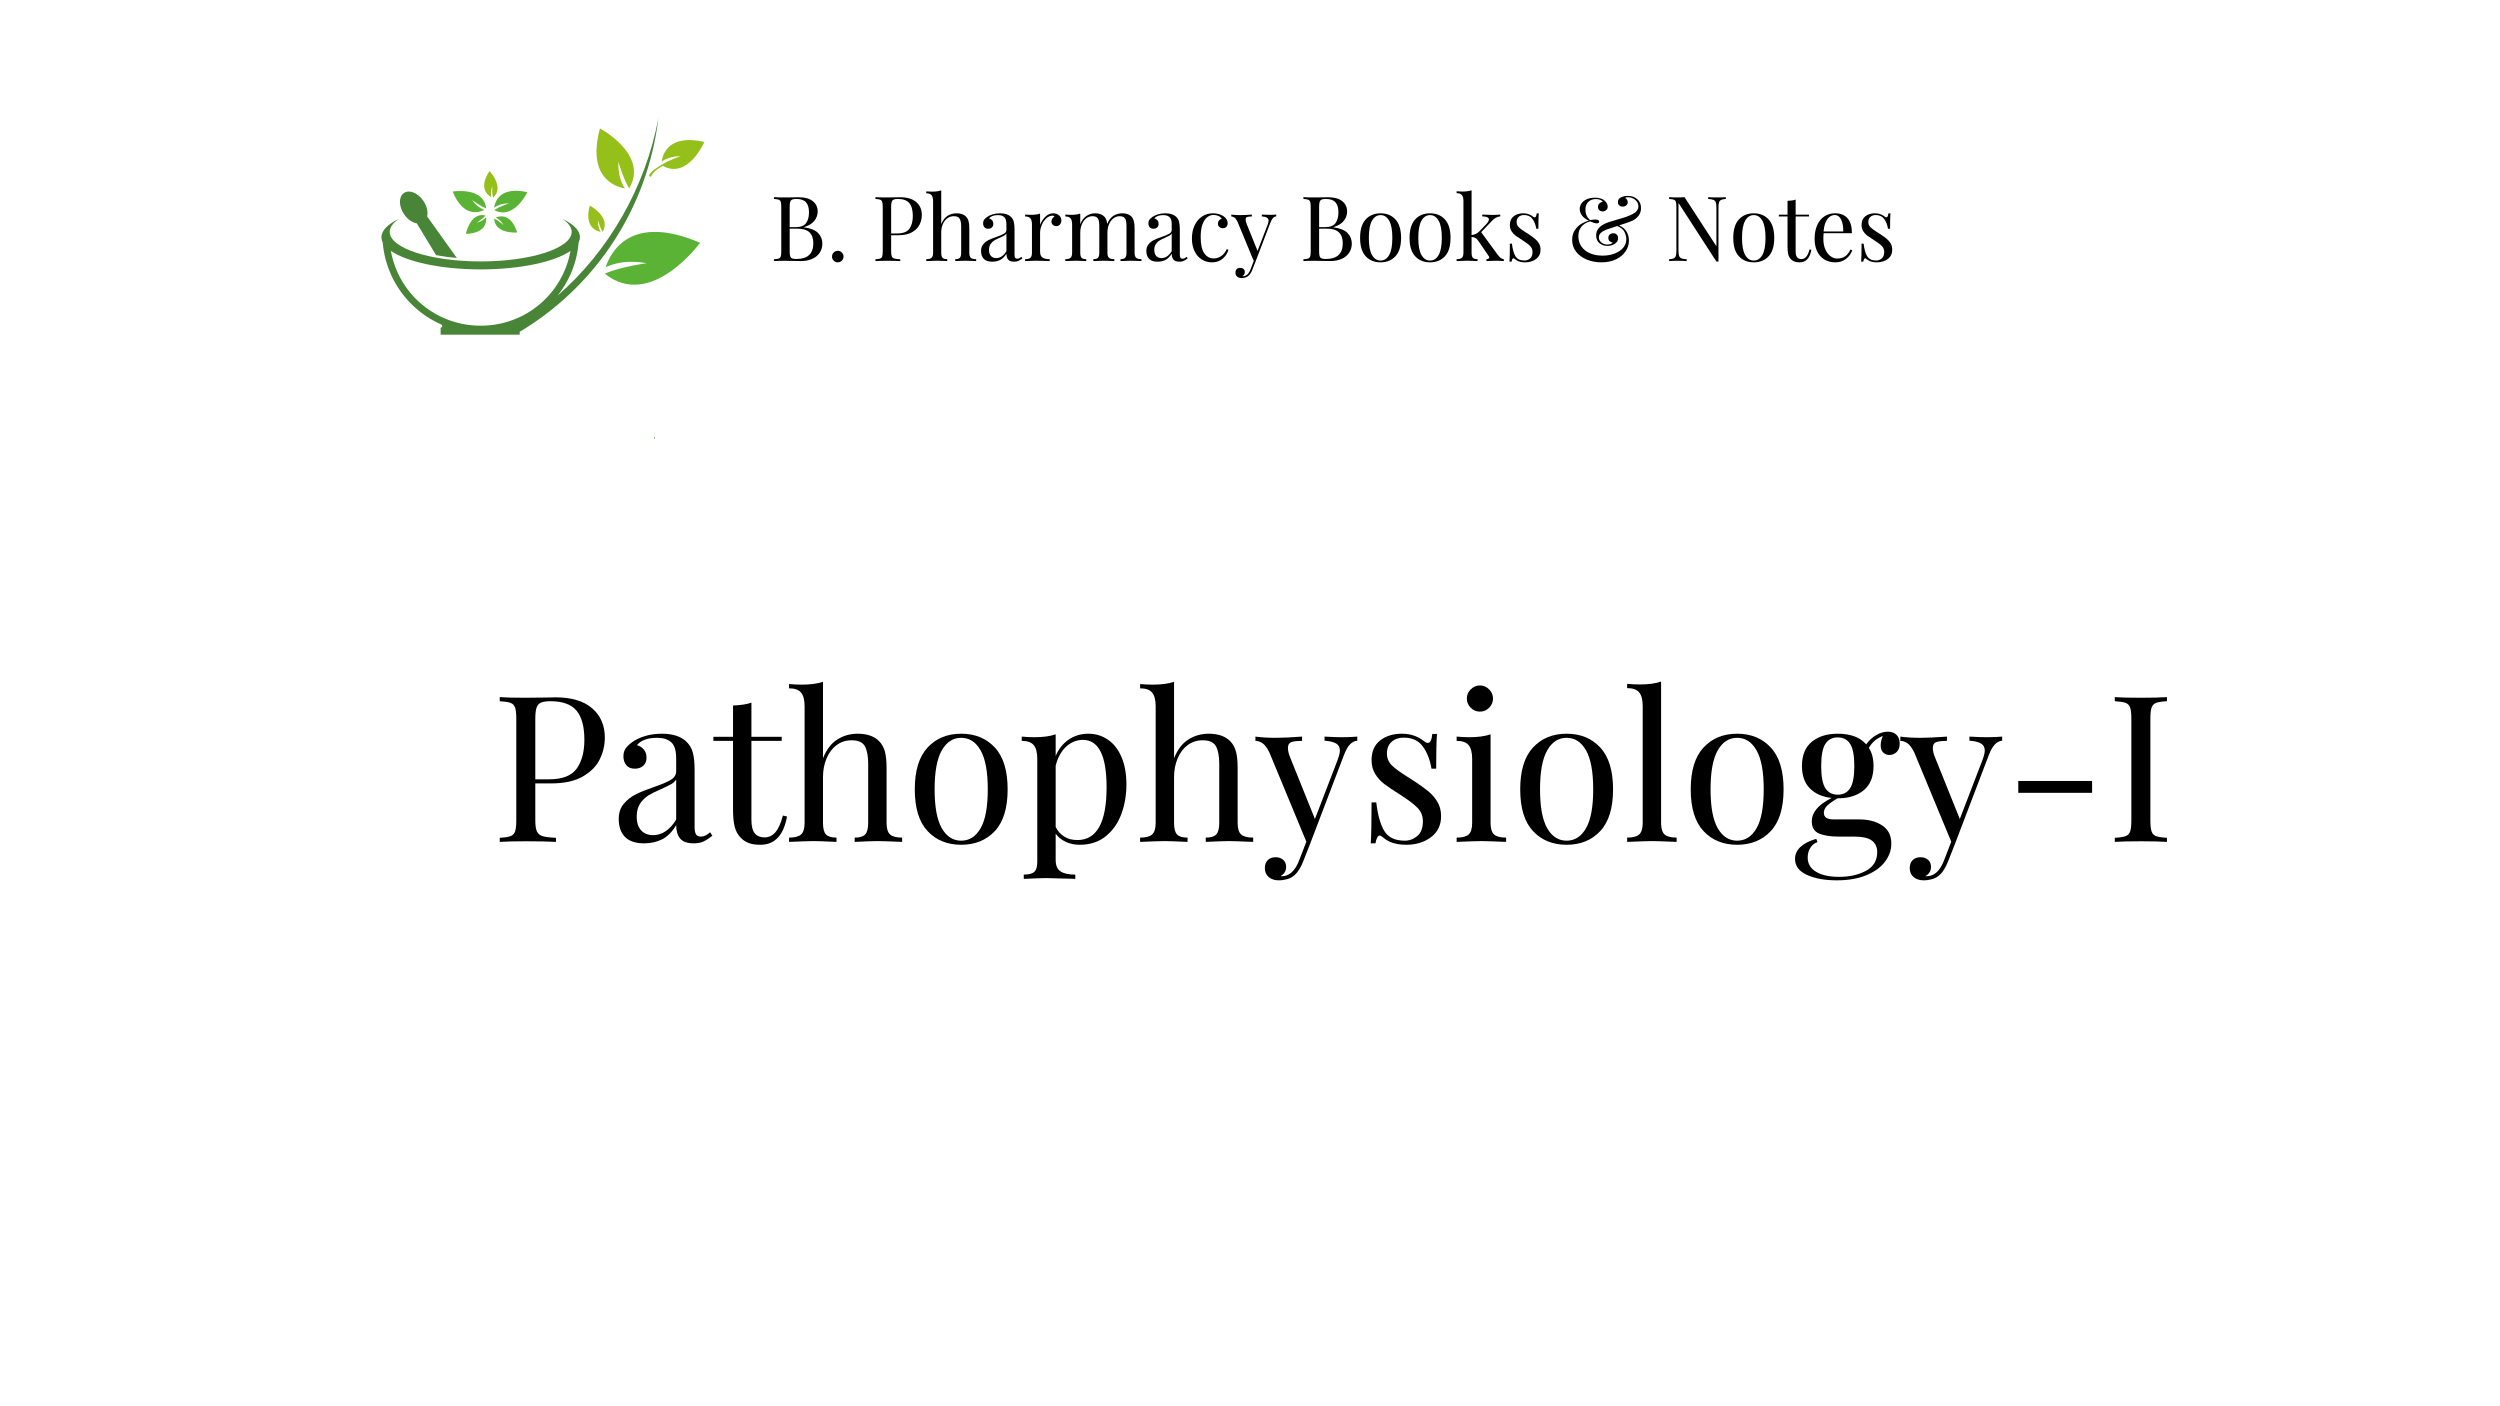 <svg xmlns="http://www.w3.org/2000/svg" xmlns:xlink="http://www.w3.org/1999/xlink" width="1920" zoomAndPan="magnify" viewBox="0 0 1440 810" height="1080" preserveAspectRatio="xMidYMid meet" version="1.0"><defs><g/><clipPath id="f0f0115c5f"><path d="M 376 251 L 378 251 L 378 252.57 L 376 252.57 Z M 376 251 " clip-rule="nonzero"/></clipPath><clipPath id="66fca8cc4f"><path d="M 373 80 L 405.703 80 L 405.703 102 L 373 102 Z M 373 80 " clip-rule="nonzero"/></clipPath><clipPath id="e82512e8cc"><path d="M 219.703 68.07 L 380 68.07 L 380 193 L 219.703 193 Z M 219.703 68.07 " clip-rule="nonzero"/></clipPath></defs><rect x="-144" width="1728" fill="#ffffff" y="-81" height="972" fill-opacity="1"/><rect x="-144" width="1728" fill="#ffffff" y="-81" height="972" fill-opacity="1"/><rect x="-144" width="1728" fill="#ffffff" y="-81" height="972" fill-opacity="1"/><g fill="#000000" fill-opacity="1"><g transform="translate(282.898, 484.933)"><g><path d="M 25.438 -33.688 L 25.438 -12.484 C 25.438 -9.504 25.75 -7.344 26.375 -6 C 27.008 -4.664 28.109 -3.766 29.672 -3.297 C 31.242 -2.828 33.801 -2.516 37.344 -2.359 L 37.344 0 C 33.258 -0.238 27.484 -0.359 20.016 -0.359 C 13.266 -0.359 8.242 -0.238 4.953 0 L 4.953 -2.359 C 7.773 -2.516 9.832 -2.828 11.125 -3.297 C 12.426 -3.766 13.312 -4.664 13.781 -6 C 14.25 -7.344 14.484 -9.504 14.484 -12.484 L 14.484 -70.906 C 14.484 -73.883 14.25 -76.039 13.781 -77.375 C 13.312 -78.719 12.426 -79.625 11.125 -80.094 C 9.832 -80.562 7.773 -80.875 4.953 -81.031 L 4.953 -83.391 C 8.242 -83.148 13.031 -83.031 19.312 -83.031 L 32.031 -83.156 C 33.531 -83.227 35.219 -83.266 37.094 -83.266 C 46.281 -83.266 53.305 -81.164 58.172 -76.969 C 63.047 -72.77 65.484 -67.133 65.484 -60.062 C 65.484 -55.75 64.52 -51.609 62.594 -47.641 C 60.676 -43.672 57.422 -40.352 52.828 -37.688 C 48.234 -35.02 42.129 -33.688 34.516 -33.688 Z M 34.156 -81.031 C 31.719 -81.031 29.891 -80.754 28.672 -80.203 C 27.461 -79.66 26.617 -78.68 26.141 -77.266 C 25.672 -75.848 25.438 -73.727 25.438 -70.906 L 25.438 -36.047 L 33.328 -36.047 C 41.023 -36.047 46.344 -38.102 49.281 -42.219 C 52.227 -46.344 53.703 -51.859 53.703 -58.766 C 53.703 -66.391 52.191 -72.004 49.172 -75.609 C 46.148 -79.223 41.145 -81.031 34.156 -81.031 Z M 34.156 -81.031 "/></g></g></g><g fill="#000000" fill-opacity="1"><g transform="translate(351.794, 484.933)"><g><path d="M 19.203 0.828 C 14.254 0.828 10.582 -0.406 8.188 -2.875 C 5.789 -5.352 4.594 -8.789 4.594 -13.188 C 4.594 -16.719 5.551 -19.625 7.469 -21.906 C 9.395 -24.188 11.672 -25.992 14.297 -27.328 C 16.93 -28.66 20.41 -30.07 24.734 -31.562 C 29.129 -33.051 32.383 -34.426 34.5 -35.688 C 36.625 -36.945 37.688 -38.633 37.688 -40.75 L 37.688 -48.062 C 37.688 -52.613 36.723 -55.734 34.797 -57.422 C 32.879 -59.109 30.191 -59.953 26.734 -59.953 C 21.234 -59.953 17.348 -58.535 15.078 -55.703 C 16.648 -55.316 17.961 -54.492 19.016 -53.234 C 20.078 -51.984 20.609 -50.414 20.609 -48.531 C 20.609 -46.562 19.977 -45.008 18.719 -43.875 C 17.469 -42.738 15.859 -42.172 13.891 -42.172 C 11.691 -42.172 10.039 -42.852 8.938 -44.219 C 7.844 -45.594 7.297 -47.266 7.297 -49.234 C 7.297 -51.117 7.75 -52.688 8.656 -53.938 C 9.562 -55.195 10.914 -56.457 12.719 -57.719 C 14.602 -59.051 17 -60.148 19.906 -61.016 C 22.812 -61.879 25.988 -62.312 29.438 -62.312 C 35.562 -62.312 40.195 -60.859 43.344 -57.953 C 45.301 -56.141 46.613 -53.957 47.281 -51.406 C 47.957 -48.852 48.297 -45.5 48.297 -41.344 L 48.297 -8.594 C 48.297 -6.633 48.566 -5.223 49.109 -4.359 C 49.66 -3.492 50.602 -3.062 51.938 -3.062 C 52.883 -3.062 53.77 -3.273 54.594 -3.703 C 55.414 -4.141 56.297 -4.75 57.234 -5.531 L 58.531 -3.531 C 56.488 -1.957 54.738 -0.836 53.281 -0.172 C 51.832 0.492 50.008 0.828 47.812 0.828 C 44.051 0.828 41.422 -0.113 39.922 -2 C 38.43 -3.883 37.688 -6.438 37.688 -9.656 C 35.332 -5.727 32.625 -3 29.562 -1.469 C 26.5 0.062 23.047 0.828 19.203 0.828 Z M 24.375 -3.891 C 29.562 -3.891 34 -6.875 37.688 -12.844 L 37.688 -35.922 C 36.977 -34.828 35.992 -33.926 34.734 -33.219 C 33.484 -32.508 31.562 -31.566 28.969 -30.391 C 25.988 -29.129 23.578 -27.93 21.734 -26.797 C 19.891 -25.66 18.297 -24.109 16.953 -22.141 C 15.617 -20.18 14.953 -17.672 14.953 -14.609 C 14.953 -11.078 15.816 -8.406 17.547 -6.594 C 19.273 -4.789 21.551 -3.891 24.375 -3.891 Z M 24.375 -3.891 "/></g></g></g><g fill="#000000" fill-opacity="1"><g transform="translate(410.445, 484.933)"><g><path d="M 22.375 -60.547 L 39.812 -60.547 L 39.812 -58.188 L 22.375 -58.188 L 22.375 -12.609 C 22.375 -9.066 23.02 -6.508 24.312 -4.938 C 25.613 -3.375 27.484 -2.594 29.922 -2.594 C 32.348 -2.594 34.426 -3.57 36.156 -5.531 C 37.883 -7.5 39.336 -10.719 40.516 -15.188 L 42.875 -14.609 C 40.906 -3.766 35.801 1.656 27.562 1.656 C 24.895 1.656 22.695 1.336 20.969 0.703 C 19.238 0.078 17.707 -0.898 16.375 -2.234 C 14.645 -3.961 13.445 -6.082 12.781 -8.594 C 12.113 -11.102 11.781 -14.484 11.781 -18.734 L 11.781 -58.188 L 0.469 -58.188 L 0.469 -60.547 L 11.781 -60.547 L 11.781 -78.562 C 16.176 -78.719 19.707 -79.266 22.375 -80.203 Z M 22.375 -60.547 "/></g></g></g><g fill="#000000" fill-opacity="1"><g transform="translate(452.136, 484.933)"><g><path d="M 21.906 -48.172 C 23.875 -53.117 26.602 -56.711 30.094 -58.953 C 33.582 -61.191 37.531 -62.312 41.938 -62.312 C 47.426 -62.312 51.586 -60.816 54.422 -57.828 C 55.91 -56.254 56.969 -54.289 57.594 -51.938 C 58.219 -49.582 58.531 -46.406 58.531 -42.406 L 58.531 -10.953 C 58.531 -7.734 59.195 -5.516 60.531 -4.297 C 61.875 -3.078 64.191 -2.469 67.484 -2.469 L 67.484 0 C 60.266 -0.312 55.555 -0.469 53.359 -0.469 C 51.16 -0.469 46.758 -0.312 40.156 0 L 40.156 -2.469 C 43.062 -2.469 45.082 -3.078 46.219 -4.297 C 47.363 -5.516 47.938 -7.734 47.938 -10.953 L 47.938 -45 C 47.938 -49.395 47.305 -52.75 46.047 -55.062 C 44.797 -57.375 42.242 -58.531 38.391 -58.531 C 35.172 -58.531 32.32 -57.629 29.844 -55.828 C 27.375 -54.023 25.43 -51.492 24.016 -48.234 C 22.609 -44.973 21.906 -41.301 21.906 -37.219 L 21.906 -10.953 C 21.906 -7.734 22.473 -5.516 23.609 -4.297 C 24.754 -3.078 26.781 -2.469 29.688 -2.469 L 29.688 0 C 23.082 -0.312 18.68 -0.469 16.484 -0.469 C 14.285 -0.469 9.578 -0.312 2.359 0 L 2.359 -2.469 C 5.648 -2.469 7.961 -3.078 9.297 -4.297 C 10.641 -5.516 11.312 -7.734 11.312 -10.953 L 11.312 -78.094 C 11.312 -81.695 10.641 -84.32 9.297 -85.969 C 7.961 -87.625 5.648 -88.453 2.359 -88.453 L 2.359 -90.922 C 4.867 -90.691 7.301 -90.578 9.656 -90.578 C 14.602 -90.578 18.688 -91.125 21.906 -92.219 Z M 21.906 -48.172 "/></g></g></g><g fill="#000000" fill-opacity="1"><g transform="translate(521.386, 484.933)"><g><path d="M 32.266 -62.312 C 40.273 -62.312 46.734 -59.66 51.641 -54.359 C 56.555 -49.055 59.016 -41.023 59.016 -30.266 C 59.016 -19.516 56.555 -11.504 51.641 -6.234 C 46.734 -0.973 40.273 1.656 32.266 1.656 C 24.266 1.656 17.805 -0.973 12.891 -6.234 C 7.984 -11.504 5.531 -19.516 5.531 -30.266 C 5.531 -41.023 7.984 -49.055 12.891 -54.359 C 17.805 -59.66 24.266 -62.312 32.266 -62.312 Z M 32.266 -59.953 C 27.555 -59.953 23.828 -57.535 21.078 -52.703 C 18.328 -47.879 16.953 -40.398 16.953 -30.266 C 16.953 -20.141 18.328 -12.68 21.078 -7.891 C 23.828 -3.098 27.555 -0.703 32.266 -0.703 C 36.984 -0.703 40.711 -3.098 43.453 -7.891 C 46.203 -12.68 47.578 -20.141 47.578 -30.266 C 47.578 -40.398 46.203 -47.879 43.453 -52.703 C 40.711 -57.535 36.984 -59.953 32.266 -59.953 Z M 32.266 -59.953 "/></g></g></g><g fill="#000000" fill-opacity="1"><g transform="translate(585.925, 484.933)"><g><path d="M 40.984 -62.312 C 45.148 -62.312 48.898 -61.172 52.234 -58.891 C 55.566 -56.609 58.176 -53.27 60.062 -48.875 C 61.945 -44.477 62.891 -39.219 62.891 -33.094 C 62.891 -27.051 61.926 -21.398 60 -16.141 C 58.082 -10.879 55.102 -6.598 51.062 -3.297 C 47.02 0.004 41.973 1.656 35.922 1.656 C 32.941 1.656 30.234 1.066 27.797 -0.109 C 25.359 -1.297 23.473 -2.832 22.141 -4.719 L 22.141 10.359 C 22.141 13.578 23.082 15.797 24.969 17.016 C 26.852 18.234 29.68 18.844 33.453 18.844 L 33.453 21.312 L 30.734 21.203 C 23.43 20.961 18.68 20.844 16.484 20.844 C 14.598 20.844 10.359 21 3.766 21.312 L 3.766 18.844 C 6.672 18.844 8.691 18.312 9.828 17.25 C 10.973 16.195 11.547 14.297 11.547 11.547 L 11.547 -47.812 C 11.547 -51.426 10.875 -54.055 9.531 -55.703 C 8.195 -57.359 5.883 -58.188 2.594 -58.188 L 2.594 -60.656 C 5.031 -60.414 7.461 -60.297 9.891 -60.297 C 14.836 -60.297 18.922 -60.848 22.141 -61.953 L 22.141 -49.469 C 23.867 -53.551 26.379 -56.711 29.672 -58.953 C 32.973 -61.191 36.742 -62.312 40.984 -62.312 Z M 34.625 -1.062 C 45.852 -1.062 51.469 -11.191 51.469 -31.453 C 51.469 -49.66 46.914 -58.766 37.812 -58.766 C 34.27 -58.766 31.086 -57.488 28.266 -54.938 C 25.441 -52.383 23.398 -48.719 22.141 -43.938 L 22.141 -8.594 C 23.242 -6.32 24.852 -4.5 26.969 -3.125 C 29.094 -1.75 31.645 -1.062 34.625 -1.062 Z M 34.625 -1.062 "/></g></g></g><g fill="#000000" fill-opacity="1"><g transform="translate(654.35, 484.933)"><g><path d="M 21.906 -48.172 C 23.875 -53.117 26.602 -56.711 30.094 -58.953 C 33.582 -61.191 37.531 -62.312 41.938 -62.312 C 47.426 -62.312 51.586 -60.816 54.422 -57.828 C 55.91 -56.254 56.969 -54.289 57.594 -51.938 C 58.219 -49.582 58.531 -46.406 58.531 -42.406 L 58.531 -10.953 C 58.531 -7.734 59.195 -5.516 60.531 -4.297 C 61.875 -3.078 64.191 -2.469 67.484 -2.469 L 67.484 0 C 60.266 -0.312 55.555 -0.469 53.359 -0.469 C 51.16 -0.469 46.758 -0.312 40.156 0 L 40.156 -2.469 C 43.062 -2.469 45.082 -3.078 46.219 -4.297 C 47.363 -5.516 47.938 -7.734 47.938 -10.953 L 47.938 -45 C 47.938 -49.395 47.305 -52.75 46.047 -55.062 C 44.797 -57.375 42.242 -58.531 38.391 -58.531 C 35.172 -58.531 32.32 -57.629 29.844 -55.828 C 27.375 -54.023 25.43 -51.492 24.016 -48.234 C 22.609 -44.973 21.906 -41.301 21.906 -37.219 L 21.906 -10.953 C 21.906 -7.734 22.473 -5.516 23.609 -4.297 C 24.754 -3.078 26.781 -2.469 29.688 -2.469 L 29.688 0 C 23.082 -0.312 18.68 -0.469 16.484 -0.469 C 14.285 -0.469 9.578 -0.312 2.359 0 L 2.359 -2.469 C 5.648 -2.469 7.961 -3.078 9.297 -4.297 C 10.641 -5.516 11.312 -7.734 11.312 -10.953 L 11.312 -78.094 C 11.312 -81.695 10.641 -84.32 9.297 -85.969 C 7.961 -87.625 5.648 -88.453 2.359 -88.453 L 2.359 -90.922 C 4.867 -90.691 7.301 -90.578 9.656 -90.578 C 14.602 -90.578 18.688 -91.125 21.906 -92.219 Z M 21.906 -48.172 "/></g></g></g><g fill="#000000" fill-opacity="1"><g transform="translate(723.6, 484.933)"><g><path d="M 49.234 -60.297 C 52.691 -60.297 55.676 -60.414 58.188 -60.656 L 58.188 -58.297 C 56.613 -58.141 55.219 -57.43 54 -56.172 C 52.781 -54.922 51.625 -52.883 50.531 -50.062 L 31.219 0.594 L 27.203 10.828 C 25.711 14.68 24.023 17.43 22.141 19.078 C 20.961 20.18 19.547 20.969 17.891 21.438 C 16.242 21.906 14.598 22.141 12.953 22.141 C 10.598 22.141 8.676 21.508 7.188 20.25 C 5.695 19 4.953 17.273 4.953 15.078 C 4.953 13.191 5.5 11.676 6.594 10.531 C 7.695 9.395 9.227 8.828 11.188 8.828 C 12.914 8.828 14.348 9.316 15.484 10.297 C 16.629 11.285 17.203 12.645 17.203 14.375 C 17.203 16.727 16.141 18.492 14.016 19.672 C 14.172 19.742 14.406 19.781 14.719 19.781 C 19.039 19.781 22.379 16.719 24.734 10.594 L 28.859 -0.125 L 7.531 -51.594 C 6.195 -54.258 4.863 -56.023 3.531 -56.891 C 2.195 -57.754 0.863 -58.188 -0.469 -58.188 L -0.469 -60.656 C 2.906 -60.188 6.754 -59.953 11.078 -59.953 C 14.992 -59.953 20.098 -60.188 26.391 -60.656 L 26.391 -58.188 C 23.555 -58.188 21.488 -57.945 20.188 -57.469 C 18.895 -57 18.25 -55.863 18.25 -54.062 C 18.25 -52.414 18.723 -50.492 19.672 -48.297 L 33.797 -13.188 L 46.875 -47.234 C 47.738 -49.586 48.172 -51.391 48.172 -52.641 C 48.172 -54.453 47.461 -55.789 46.047 -56.656 C 44.641 -57.52 42.406 -58.066 39.344 -58.297 L 39.344 -60.656 C 43.5 -60.414 46.797 -60.297 49.234 -60.297 Z M 49.234 -60.297 "/></g></g></g><g fill="#000000" fill-opacity="1"><g transform="translate(782.957, 484.933)"><g><path d="M 24.5 -62.312 C 27.32 -62.312 29.832 -61.879 32.031 -61.016 C 34.227 -60.148 36 -59.129 37.344 -57.953 C 38.195 -57.316 38.898 -57 39.453 -57 C 40.867 -57 41.734 -58.727 42.047 -62.188 L 44.75 -62.188 C 44.438 -58.344 44.281 -51.672 44.281 -42.172 L 41.578 -42.172 C 40.711 -47.348 39.039 -51.625 36.562 -55 C 34.094 -58.375 30.426 -60.062 25.562 -60.062 C 22.727 -60.062 20.41 -59.254 18.609 -57.641 C 16.805 -56.035 15.906 -53.82 15.906 -51 C 15.906 -48.25 16.844 -45.953 18.719 -44.109 C 20.602 -42.266 23.629 -40.047 27.797 -37.453 C 28.504 -37.055 29.562 -36.391 30.969 -35.453 C 34.582 -33.098 37.488 -31.016 39.688 -29.203 C 41.883 -27.398 43.672 -25.32 45.047 -22.969 C 46.422 -20.613 47.109 -17.906 47.109 -14.844 C 47.109 -9.656 45.164 -5.609 41.281 -2.703 C 37.395 0.203 32.625 1.656 26.969 1.656 C 23.438 1.656 20.336 1.102 17.672 0 C 15.941 -0.863 14.332 -1.926 12.844 -3.188 C 12.52 -3.5 12.164 -3.656 11.781 -3.656 C 11.227 -3.656 10.734 -3.258 10.297 -2.469 C 9.867 -1.688 9.539 -0.586 9.312 0.828 L 6.594 0.828 C 6.906 -3.648 7.062 -11.504 7.062 -22.734 L 9.781 -22.734 C 10.645 -15.348 12.211 -9.828 14.484 -6.172 C 16.766 -2.523 20.648 -0.703 26.141 -0.703 C 28.891 -0.703 31.32 -1.602 33.438 -3.406 C 35.562 -5.219 36.625 -8.047 36.625 -11.891 C 36.625 -14.953 35.582 -17.539 33.5 -19.656 C 31.426 -21.781 28.035 -24.336 23.328 -27.328 C 19.473 -29.754 16.504 -31.754 14.422 -33.328 C 12.348 -34.898 10.602 -36.82 9.188 -39.094 C 7.77 -41.375 7.062 -44.047 7.062 -47.109 C 7.062 -52.055 8.707 -55.828 12 -58.422 C 15.301 -61.016 19.469 -62.312 24.5 -62.312 Z M 24.5 -62.312 "/></g></g></g><g fill="#000000" fill-opacity="1"><g transform="translate(835.601, 484.933)"><g><path d="M 16.844 -90.109 C 18.883 -90.109 20.648 -89.359 22.141 -87.859 C 23.629 -86.367 24.375 -84.602 24.375 -82.562 C 24.375 -80.52 23.629 -78.754 22.141 -77.266 C 20.648 -75.773 18.883 -75.031 16.844 -75.031 C 14.801 -75.031 13.031 -75.773 11.531 -77.266 C 10.039 -78.754 9.297 -80.52 9.297 -82.562 C 9.297 -84.602 10.039 -86.367 11.531 -87.859 C 13.031 -89.359 14.801 -90.109 16.844 -90.109 Z M 22.969 -10.953 C 22.969 -7.734 23.633 -5.516 24.969 -4.297 C 26.301 -3.078 28.617 -2.469 31.922 -2.469 L 31.922 0 C 24.691 -0.312 19.941 -0.469 17.672 -0.469 C 15.391 -0.469 10.641 -0.312 3.422 0 L 3.422 -2.469 C 6.711 -2.469 9.023 -3.078 10.359 -4.297 C 11.691 -5.516 12.359 -7.734 12.359 -10.953 L 12.359 -47.812 C 12.359 -51.426 11.691 -54.055 10.359 -55.703 C 9.023 -57.359 6.711 -58.188 3.422 -58.188 L 3.422 -60.656 C 5.93 -60.414 8.363 -60.297 10.719 -60.297 C 15.664 -60.297 19.75 -60.848 22.969 -61.953 Z M 22.969 -10.953 "/></g></g></g><g fill="#000000" fill-opacity="1"><g transform="translate(870.108, 484.933)"><g><path d="M 32.266 -62.312 C 40.273 -62.312 46.734 -59.66 51.641 -54.359 C 56.555 -49.055 59.016 -41.023 59.016 -30.266 C 59.016 -19.516 56.555 -11.504 51.641 -6.234 C 46.734 -0.973 40.273 1.656 32.266 1.656 C 24.266 1.656 17.805 -0.973 12.891 -6.234 C 7.984 -11.504 5.531 -19.516 5.531 -30.266 C 5.531 -41.023 7.984 -49.055 12.891 -54.359 C 17.805 -59.66 24.266 -62.312 32.266 -62.312 Z M 32.266 -59.953 C 27.555 -59.953 23.828 -57.535 21.078 -52.703 C 18.328 -47.879 16.953 -40.398 16.953 -30.266 C 16.953 -20.141 18.328 -12.68 21.078 -7.891 C 23.828 -3.098 27.555 -0.703 32.266 -0.703 C 36.984 -0.703 40.711 -3.098 43.453 -7.891 C 46.203 -12.68 47.578 -20.141 47.578 -30.266 C 47.578 -40.398 46.203 -47.879 43.453 -52.703 C 40.711 -57.535 36.984 -59.953 32.266 -59.953 Z M 32.266 -59.953 "/></g></g></g><g fill="#000000" fill-opacity="1"><g transform="translate(934.647, 484.933)"><g><path d="M 22.141 -10.953 C 22.141 -7.734 22.805 -5.516 24.141 -4.297 C 25.473 -3.078 27.789 -2.469 31.094 -2.469 L 31.094 0 C 23.875 -0.312 19.125 -0.469 16.844 -0.469 C 14.562 -0.469 9.812 -0.312 2.594 0 L 2.594 -2.469 C 5.883 -2.469 8.195 -3.078 9.531 -4.297 C 10.875 -5.516 11.547 -7.734 11.547 -10.953 L 11.547 -78.203 C 11.547 -81.816 10.875 -84.445 9.531 -86.094 C 8.195 -87.75 5.883 -88.578 2.594 -88.578 L 2.594 -91.047 C 5.031 -90.805 7.461 -90.688 9.891 -90.688 C 14.836 -90.688 18.922 -91.238 22.141 -92.344 Z M 22.141 -10.953 "/></g></g></g><g fill="#000000" fill-opacity="1"><g transform="translate(968.329, 484.933)"><g><path d="M 32.266 -62.312 C 40.273 -62.312 46.734 -59.66 51.641 -54.359 C 56.555 -49.055 59.016 -41.023 59.016 -30.266 C 59.016 -19.516 56.555 -11.504 51.641 -6.234 C 46.734 -0.973 40.273 1.656 32.266 1.656 C 24.266 1.656 17.805 -0.973 12.891 -6.234 C 7.984 -11.504 5.531 -19.516 5.531 -30.266 C 5.531 -41.023 7.984 -49.055 12.891 -54.359 C 17.805 -59.66 24.266 -62.312 32.266 -62.312 Z M 32.266 -59.953 C 27.555 -59.953 23.828 -57.535 21.078 -52.703 C 18.328 -47.879 16.953 -40.398 16.953 -30.266 C 16.953 -20.141 18.328 -12.68 21.078 -7.891 C 23.828 -3.098 27.555 -0.703 32.266 -0.703 C 36.984 -0.703 40.711 -3.098 43.453 -7.891 C 46.203 -12.68 47.578 -20.141 47.578 -30.266 C 47.578 -40.398 46.203 -47.879 43.453 -52.703 C 40.711 -57.535 36.984 -59.953 32.266 -59.953 Z M 32.266 -59.953 "/></g></g></g><g fill="#000000" fill-opacity="1"><g transform="translate(1032.868, 484.933)"><g><path d="M 55.469 -50.062 C 54.062 -50.062 52.863 -50.531 51.875 -51.469 C 50.895 -52.414 50.406 -53.789 50.406 -55.594 C 50.406 -57.164 50.801 -58.973 51.594 -61.016 C 49.551 -60.148 47.941 -59.188 46.766 -58.125 C 45.586 -57.062 44.523 -55.742 43.578 -54.172 C 45.379 -51.43 46.281 -47.941 46.281 -43.703 C 46.281 -37.492 44.395 -32.836 40.625 -29.734 C 36.863 -26.641 31.879 -25.094 25.672 -25.094 L 25.562 -25.094 C 22.969 -23.594 21.004 -22.211 19.672 -20.953 C 18.336 -19.703 17.672 -18.289 17.672 -16.719 C 17.672 -14.207 19.555 -12.953 23.328 -12.953 L 38.047 -12.953 C 43.379 -12.953 47.789 -11.789 51.281 -9.469 C 54.781 -7.156 56.531 -3.688 56.531 0.938 C 56.531 4.707 55.312 8.203 52.875 11.422 C 50.445 14.641 46.875 17.227 42.156 19.188 C 37.445 21.156 31.758 22.141 25.094 22.141 C 18.258 22.141 12.547 21.098 7.953 19.016 C 3.359 16.941 1.062 13.863 1.062 9.781 C 1.062 7.102 2.141 4.781 4.297 2.812 C 6.453 0.852 9.457 -0.672 13.312 -1.766 L 14.016 0.125 C 12.285 0.664 10.91 1.758 9.891 3.406 C 8.867 5.062 8.359 6.91 8.359 8.953 C 8.359 12.566 9.988 15.332 13.25 17.25 C 16.508 19.176 20.891 20.141 26.391 20.141 C 32.43 20.141 37.609 18.977 41.922 16.656 C 46.242 14.344 48.406 10.754 48.406 5.891 C 48.406 3.066 47.406 0.867 45.406 -0.703 C 43.406 -2.273 39.852 -3.062 34.75 -3.062 L 26.031 -3.062 C 21.395 -3.062 17.68 -3.648 14.891 -4.828 C 12.109 -6.004 10.719 -8.359 10.719 -11.891 C 10.719 -14.328 11.598 -16.645 13.359 -18.844 C 15.129 -21.039 18.055 -23.203 22.141 -25.328 C 16.961 -25.867 12.82 -27.672 9.719 -30.734 C 6.613 -33.797 5.062 -38.117 5.062 -43.703 C 5.062 -49.898 6.945 -54.551 10.719 -57.656 C 14.488 -60.758 19.473 -62.312 25.672 -62.312 C 33.055 -62.312 38.516 -60.27 42.047 -56.188 C 43.535 -58.301 45.414 -60.047 47.688 -61.422 C 49.969 -62.797 52.25 -63.484 54.531 -63.484 C 56.57 -63.484 58.219 -62.895 59.469 -61.719 C 60.727 -60.539 61.359 -58.852 61.359 -56.656 C 61.359 -54.457 60.75 -52.805 59.531 -51.703 C 58.32 -50.609 56.969 -50.062 55.469 -50.062 Z M 25.672 -27.203 C 28.816 -27.203 31.191 -28.438 32.797 -30.906 C 34.41 -33.383 35.219 -37.648 35.219 -43.703 C 35.219 -49.742 34.41 -54 32.797 -56.469 C 31.191 -58.945 28.816 -60.188 25.672 -60.188 C 22.535 -60.188 20.16 -58.945 18.547 -56.469 C 16.941 -54 16.141 -49.742 16.141 -43.703 C 16.141 -37.648 16.941 -33.383 18.547 -30.906 C 20.16 -28.438 22.535 -27.203 25.672 -27.203 Z M 25.672 -27.203 "/></g></g></g><g fill="#000000" fill-opacity="1"><g transform="translate(1095.052, 484.933)"><g><path d="M 49.234 -60.297 C 52.691 -60.297 55.676 -60.414 58.188 -60.656 L 58.188 -58.297 C 56.613 -58.141 55.219 -57.43 54 -56.172 C 52.781 -54.922 51.625 -52.883 50.531 -50.062 L 31.219 0.594 L 27.203 10.828 C 25.711 14.68 24.023 17.43 22.141 19.078 C 20.961 20.18 19.547 20.969 17.891 21.438 C 16.242 21.906 14.598 22.141 12.953 22.141 C 10.598 22.141 8.676 21.508 7.188 20.25 C 5.695 19 4.953 17.273 4.953 15.078 C 4.953 13.191 5.5 11.676 6.594 10.531 C 7.695 9.395 9.227 8.828 11.188 8.828 C 12.914 8.828 14.348 9.316 15.484 10.297 C 16.629 11.285 17.203 12.645 17.203 14.375 C 17.203 16.727 16.141 18.492 14.016 19.672 C 14.172 19.742 14.406 19.781 14.719 19.781 C 19.039 19.781 22.379 16.719 24.734 10.594 L 28.859 -0.125 L 7.531 -51.594 C 6.195 -54.258 4.863 -56.023 3.531 -56.891 C 2.195 -57.754 0.863 -58.188 -0.469 -58.188 L -0.469 -60.656 C 2.906 -60.188 6.754 -59.953 11.078 -59.953 C 14.992 -59.953 20.098 -60.188 26.391 -60.656 L 26.391 -58.188 C 23.555 -58.188 21.488 -57.945 20.188 -57.469 C 18.895 -57 18.25 -55.863 18.25 -54.062 C 18.25 -52.414 18.723 -50.492 19.672 -48.297 L 33.797 -13.188 L 46.875 -47.234 C 47.738 -49.586 48.172 -51.391 48.172 -52.641 C 48.172 -54.453 47.461 -55.789 46.047 -56.656 C 44.641 -57.52 42.406 -58.066 39.344 -58.297 L 39.344 -60.656 C 43.5 -60.414 46.797 -60.297 49.234 -60.297 Z M 49.234 -60.297 "/></g></g></g><g fill="#000000" fill-opacity="1"><g transform="translate(1154.409, 484.933)"><g><path d="M 50.641 -28.266 L 8.125 -28.266 L 8.125 -35.094 L 50.641 -35.094 Z M 50.641 -28.266 "/></g></g></g><g fill="#000000" fill-opacity="1"><g transform="translate(1213.177, 484.933)"><g><path d="M 34.984 -81.031 C 32.148 -80.875 30.086 -80.562 28.797 -80.094 C 27.504 -79.625 26.617 -78.719 26.141 -77.375 C 25.672 -76.039 25.438 -73.883 25.438 -70.906 L 25.438 -12.484 C 25.438 -9.504 25.672 -7.344 26.141 -6 C 26.617 -4.664 27.504 -3.766 28.797 -3.297 C 30.086 -2.828 32.148 -2.516 34.984 -2.359 L 34.984 0 C 31.367 -0.238 26.379 -0.359 20.016 -0.359 C 13.266 -0.359 8.242 -0.238 4.953 0 L 4.953 -2.359 C 7.773 -2.516 9.832 -2.828 11.125 -3.297 C 12.426 -3.766 13.312 -4.664 13.781 -6 C 14.25 -7.344 14.484 -9.504 14.484 -12.484 L 14.484 -70.906 C 14.484 -73.883 14.25 -76.039 13.781 -77.375 C 13.312 -78.719 12.426 -79.625 11.125 -80.094 C 9.832 -80.562 7.773 -80.875 4.953 -81.031 L 4.953 -83.391 C 8.242 -83.148 13.266 -83.031 20.016 -83.031 C 26.297 -83.031 31.285 -83.148 34.984 -83.391 Z M 34.984 -81.031 "/></g></g></g><g clip-path="url(#f0f0115c5f)"><path fill="#498536" d="M 377.004 252.562 C 377.457 252.562 377.457 251.855 377.004 251.855 C 376.551 251.855 376.547 252.562 377.004 252.562 " fill-opacity="1" fill-rule="nonzero"/></g><g clip-path="url(#66fca8cc4f)"><path fill="#94c019" d="M 381.102 93.094 C 383.359 91.504 386.867 89.969 392.145 89.969 C 392.145 89.969 385.566 92.039 381.172 94.887 C 381.172 94.887 374.176 98.727 373.84 101.172 C 373.84 101.172 374.715 102.266 374.988 101.68 C 376.836 97.656 381.891 95.586 381.891 95.586 C 396.297 103.465 405.715 81.754 405.715 81.754 C 385.508 77.129 381.785 88.395 381.102 93.094 " fill-opacity="1" fill-rule="nonzero"/></g><path fill="#94c019" d="M 359.922 108.543 C 357.852 105.352 355.914 100.426 356.18 93.133 C 356.18 93.133 358.695 102.324 362.395 108.539 C 373.965 89.035 345.559 73.973 345.559 73.973 C 338.176 101.656 353.492 107.367 359.922 108.543 " fill-opacity="1" fill-rule="nonzero"/><path fill="#94c019" d="M 346.023 133.57 C 345.113 132.168 344.262 130.008 344.379 126.805 C 344.379 126.805 345.484 130.84 347.109 133.57 C 352.191 125.004 339.715 118.391 339.715 118.391 C 336.473 130.547 343.199 133.055 346.023 133.57 " fill-opacity="1" fill-rule="nonzero"/><path fill="#5ab334" d="M 348.844 153.918 C 354.031 151.504 361.758 149.656 372.535 151.602 C 372.535 151.602 358.348 153.406 348.328 157.605 C 374.848 178.992 403.25 139.824 403.25 139.824 C 363.695 122.945 351.961 144.574 348.844 153.918 " fill-opacity="1" fill-rule="nonzero"/><path fill="#5ab334" d="M 278.953 120.883 C 276.934 120.164 274.383 118.621 272.016 115.266 C 272.016 115.266 276.281 118.52 280.059 120.035 C 278.582 107.336 260.719 110.324 260.719 110.324 C 266.859 125.25 275.668 122.562 278.953 120.883 " fill-opacity="1" fill-rule="nonzero"/><path fill="#5ab334" d="M 284.652 119.594 C 286.402 118.355 289.125 117.152 293.23 117.141 C 293.23 117.141 288.121 118.766 284.711 120.988 C 295.93 127.082 303.762 110.719 303.762 110.719 C 288.039 107.172 285.172 115.941 284.652 119.594 " fill-opacity="1" fill-rule="nonzero"/><path fill="#5ab334" d="M 279.996 125.086 C 279.012 126.266 277.34 127.594 274.5 128.348 C 274.5 128.348 277.746 126.293 279.707 124.133 C 270.828 121.949 268.363 134.715 268.363 134.715 C 279.902 134.312 280.301 127.715 279.996 125.086 " fill-opacity="1" fill-rule="nonzero"/><path fill="#5ab334" d="M 285.492 125.305 C 286.891 125.938 288.621 127.188 290.117 129.723 C 290.117 129.723 287.262 127.148 284.652 125.844 C 284.961 134.996 297.891 133.918 297.891 133.918 C 294.383 122.898 287.934 124.301 285.492 125.305 " fill-opacity="1" fill-rule="nonzero"/><path fill="#94c019" d="M 283.008 113.594 C 282.625 112.105 282.52 109.969 283.559 107.215 C 283.559 107.215 283.34 111.055 283.953 113.914 C 290.891 107.949 281.969 98.512 281.969 98.512 C 275.578 108.145 280.699 112.309 283.008 113.594 " fill-opacity="1" fill-rule="nonzero"/><path fill="#498536" d="M 240.078 128.652 L 251.191 146.984 C 254.949 147.684 258.961 148.223 263.145 148.594 L 246.035 124.672 C 246.637 122.121 245.934 118.77 243.922 115.762 C 240.824 111.129 235.797 109.059 232.691 111.145 C 229.586 113.227 229.578 118.672 232.68 123.309 C 234.684 126.309 237.5 128.234 240.078 128.652 " fill-opacity="1" fill-rule="nonzero"/><g clip-path="url(#e82512e8cc)"><path fill="#498536" d="M 225.145 144.527 C 234.293 150.82 254.016 155.176 276.875 155.176 C 299.738 155.176 319.461 150.82 328.609 144.527 C 324.129 169.238 302.762 187.602 276.875 187.602 C 250.992 187.602 229.621 169.238 225.145 144.527 Z M 321.137 170.297 C 324.105 166.582 326.586 162.516 328.551 158.145 C 331.191 152.258 332.785 146.031 333.309 139.602 C 333.793 138.629 334.043 137.637 334.043 136.621 C 334.043 132.699 330.301 129.062 323.906 126.07 C 327.34 128.332 329.27 130.879 329.27 133.57 C 329.27 142.965 305.812 150.578 276.875 150.578 C 247.941 150.578 224.484 142.965 224.484 133.57 C 224.484 130.879 226.414 128.332 229.848 126.07 C 223.453 129.062 219.711 132.699 219.711 136.621 C 219.711 137.637 219.961 138.629 220.445 139.602 C 220.969 146.031 222.562 152.258 225.203 158.145 C 228.145 164.703 232.258 170.574 237.426 175.605 C 242.363 180.414 248.031 184.215 254.176 186.906 C 255.109 187.316 254.824 188.715 253.801 188.715 L 253.801 192.754 L 299.348 192.754 L 299.348 191.137 C 340.367 166.582 370.578 124.598 378.48 73.594 C 378.766 71.754 379.016 69.914 379.238 68.082 C 371.656 108.27 350.512 144.758 321.137 170.297 " fill-opacity="1" fill-rule="nonzero"/></g><g fill="#000000" fill-opacity="1"><g transform="translate(443.62, 150.375)"><g><path d="M 19.453 -19.453 C 23.266 -18.93 25.984 -17.828 27.609 -16.141 C 29.242 -14.461 30.062 -12.445 30.062 -10.094 C 30.062 -8.113 29.555 -6.359 28.547 -4.828 C 27.547 -3.305 26.109 -2.117 24.234 -1.266 C 22.359 -0.422 20.141 0 17.578 0 C 16.641 0 15.844 -0.016 15.188 -0.047 C 12.969 -0.117 10.781 -0.156 8.625 -0.156 C 5.789 -0.156 3.645 -0.102 2.188 0 L 2.188 -1.047 C 3.438 -1.109 4.344 -1.242 4.906 -1.453 C 5.477 -1.66 5.867 -2.055 6.078 -2.641 C 6.285 -3.234 6.391 -4.191 6.391 -5.516 L 6.391 -31.297 C 6.391 -32.617 6.285 -33.57 6.078 -34.156 C 5.867 -34.75 5.477 -35.148 4.906 -35.359 C 4.344 -35.566 3.438 -35.707 2.188 -35.781 L 2.188 -36.812 C 3.645 -36.707 5.758 -36.656 8.531 -36.656 L 14.141 -36.719 C 14.797 -36.75 15.539 -36.766 16.375 -36.766 C 19.914 -36.766 22.629 -36.02 24.516 -34.531 C 26.41 -33.039 27.359 -31.062 27.359 -28.594 C 27.359 -26.582 26.723 -24.781 25.453 -23.188 C 24.191 -21.594 22.191 -20.379 19.453 -19.547 Z M 15.078 -35.781 C 14.004 -35.781 13.195 -35.656 12.656 -35.406 C 12.125 -35.164 11.754 -34.734 11.547 -34.109 C 11.336 -33.484 11.234 -32.547 11.234 -31.297 L 11.234 -19.547 L 14.719 -19.547 C 17.562 -19.547 19.547 -20.316 20.672 -21.859 C 21.797 -23.41 22.359 -25.469 22.359 -28.031 C 22.359 -30.625 21.785 -32.562 20.641 -33.844 C 19.492 -35.133 17.641 -35.781 15.078 -35.781 Z M 15.125 -1.203 C 21.613 -1.203 24.859 -4.234 24.859 -10.297 C 24.859 -13.035 24.117 -15.113 22.641 -16.531 C 21.172 -17.957 18.82 -18.672 15.594 -18.672 L 11.234 -18.672 L 11.234 -5.516 C 11.234 -4.266 11.336 -3.344 11.547 -2.75 C 11.754 -2.164 12.125 -1.758 12.656 -1.531 C 13.195 -1.312 14.02 -1.203 15.125 -1.203 Z M 15.125 -1.203 "/></g></g></g><g fill="#000000" fill-opacity="1"><g transform="translate(476.014, 150.375)"><g><path d="M 6.547 -5.922 C 7.453 -5.922 8.234 -5.594 8.891 -4.938 C 9.547 -4.281 9.875 -3.5 9.875 -2.594 C 9.875 -1.695 9.547 -0.914 8.891 -0.25 C 8.234 0.406 7.453 0.734 6.547 0.734 C 5.648 0.734 4.867 0.406 4.203 -0.25 C 3.547 -0.914 3.219 -1.695 3.219 -2.594 C 3.219 -3.5 3.547 -4.281 4.203 -4.938 C 4.867 -5.594 5.648 -5.922 6.547 -5.922 Z M 6.547 -5.922 "/></g></g></g><g fill="#000000" fill-opacity="1"><g transform="translate(489.117, 150.375)"><g/></g></g><g fill="#000000" fill-opacity="1"><g transform="translate(502.064, 150.375)"><g><path d="M 11.234 -14.875 L 11.234 -5.516 C 11.234 -4.191 11.367 -3.234 11.641 -2.641 C 11.922 -2.055 12.406 -1.66 13.094 -1.453 C 13.789 -1.242 14.922 -1.109 16.484 -1.047 L 16.484 0 C 14.68 -0.102 12.133 -0.156 8.844 -0.156 C 5.863 -0.156 3.645 -0.102 2.188 0 L 2.188 -1.047 C 3.438 -1.109 4.344 -1.242 4.906 -1.453 C 5.477 -1.66 5.867 -2.055 6.078 -2.641 C 6.285 -3.234 6.391 -4.191 6.391 -5.516 L 6.391 -31.297 C 6.391 -32.617 6.285 -33.57 6.078 -34.156 C 5.867 -34.75 5.477 -35.148 4.906 -35.359 C 4.344 -35.566 3.438 -35.707 2.188 -35.781 L 2.188 -36.812 C 3.645 -36.707 5.758 -36.656 8.531 -36.656 L 14.141 -36.719 C 14.797 -36.75 15.539 -36.766 16.375 -36.766 C 20.438 -36.766 23.539 -35.836 25.688 -33.984 C 27.832 -32.129 28.906 -29.641 28.906 -26.516 C 28.906 -24.609 28.477 -22.781 27.625 -21.031 C 26.781 -19.281 25.344 -17.816 23.312 -16.641 C 21.289 -15.461 18.598 -14.875 15.234 -14.875 Z M 15.078 -35.781 C 14.004 -35.781 13.195 -35.656 12.656 -35.406 C 12.125 -35.164 11.754 -34.734 11.547 -34.109 C 11.336 -33.484 11.234 -32.547 11.234 -31.297 L 11.234 -15.906 L 14.719 -15.906 C 18.113 -15.906 20.461 -16.816 21.766 -18.641 C 23.066 -20.461 23.719 -22.898 23.719 -25.953 C 23.719 -29.305 23.047 -31.781 21.703 -33.375 C 20.367 -34.977 18.16 -35.781 15.078 -35.781 Z M 15.078 -35.781 "/></g></g></g><g fill="#000000" fill-opacity="1"><g transform="translate(532.482, 150.375)"><g><path d="M 9.672 -21.266 C 10.535 -23.453 11.738 -25.039 13.281 -26.031 C 14.82 -27.02 16.566 -27.516 18.516 -27.516 C 20.941 -27.516 22.781 -26.852 24.031 -25.531 C 24.688 -24.832 25.148 -23.961 25.422 -22.922 C 25.703 -21.891 25.844 -20.488 25.844 -18.719 L 25.844 -4.844 C 25.844 -3.414 26.133 -2.43 26.719 -1.891 C 27.312 -1.359 28.336 -1.094 29.797 -1.094 L 29.797 0 C 26.609 -0.133 24.531 -0.203 23.562 -0.203 C 22.582 -0.203 20.641 -0.133 17.734 0 L 17.734 -1.094 C 19.016 -1.094 19.906 -1.359 20.406 -1.891 C 20.906 -2.43 21.156 -3.414 21.156 -4.844 L 21.156 -19.859 C 21.156 -21.805 20.879 -23.289 20.328 -24.312 C 19.773 -25.332 18.648 -25.844 16.953 -25.844 C 15.523 -25.844 14.266 -25.441 13.172 -24.641 C 12.086 -23.848 11.234 -22.734 10.609 -21.297 C 9.984 -19.859 9.672 -18.238 9.672 -16.438 L 9.672 -4.844 C 9.672 -3.414 9.922 -2.43 10.422 -1.891 C 10.93 -1.359 11.828 -1.094 13.109 -1.094 L 13.109 0 C 10.191 -0.133 8.25 -0.203 7.281 -0.203 C 6.312 -0.203 4.234 -0.133 1.047 0 L 1.047 -1.094 C 2.492 -1.094 3.508 -1.359 4.094 -1.891 C 4.688 -2.43 4.984 -3.414 4.984 -4.844 L 4.984 -34.469 C 4.984 -36.07 4.688 -37.234 4.094 -37.953 C 3.508 -38.68 2.492 -39.047 1.047 -39.047 L 1.047 -40.141 C 2.148 -40.035 3.223 -39.984 4.266 -39.984 C 6.453 -39.984 8.254 -40.227 9.672 -40.719 Z M 9.672 -21.266 "/></g></g></g><g fill="#000000" fill-opacity="1"><g transform="translate(563.055, 150.375)"><g><path d="M 8.469 0.359 C 6.289 0.359 4.672 -0.18 3.609 -1.266 C 2.555 -2.359 2.031 -3.879 2.031 -5.828 C 2.031 -7.379 2.453 -8.66 3.297 -9.672 C 4.148 -10.68 5.156 -11.477 6.312 -12.062 C 7.477 -12.656 9.016 -13.281 10.922 -13.938 C 12.859 -14.594 14.297 -15.195 15.234 -15.75 C 16.172 -16.312 16.641 -17.055 16.641 -17.984 L 16.641 -21.219 C 16.641 -23.227 16.211 -24.602 15.359 -25.344 C 14.516 -26.094 13.328 -26.469 11.797 -26.469 C 9.367 -26.469 7.656 -25.844 6.656 -24.594 C 7.352 -24.426 7.93 -24.062 8.391 -23.5 C 8.859 -22.945 9.094 -22.254 9.094 -21.422 C 9.094 -20.555 8.816 -19.867 8.266 -19.359 C 7.711 -18.859 7.004 -18.609 6.141 -18.609 C 5.172 -18.609 4.441 -18.91 3.953 -19.516 C 3.461 -20.129 3.219 -20.867 3.219 -21.734 C 3.219 -22.566 3.414 -23.258 3.812 -23.812 C 4.219 -24.363 4.816 -24.922 5.609 -25.484 C 6.441 -26.066 7.5 -26.551 8.781 -26.938 C 10.07 -27.32 11.477 -27.516 13 -27.516 C 15.707 -27.516 17.754 -26.867 19.141 -25.578 C 20.004 -24.785 20.582 -23.828 20.875 -22.703 C 21.164 -21.578 21.312 -20.094 21.312 -18.25 L 21.312 -3.797 C 21.312 -2.93 21.43 -2.305 21.672 -1.922 C 21.922 -1.547 22.344 -1.359 22.938 -1.359 C 23.352 -1.359 23.738 -1.453 24.094 -1.641 C 24.457 -1.828 24.848 -2.094 25.266 -2.438 L 25.844 -1.562 C 24.938 -0.863 24.16 -0.367 23.516 -0.078 C 22.879 0.211 22.078 0.359 21.109 0.359 C 19.441 0.359 18.281 -0.051 17.625 -0.875 C 16.969 -1.707 16.641 -2.836 16.641 -4.266 C 15.598 -2.523 14.398 -1.316 13.047 -0.641 C 11.703 0.023 10.176 0.359 8.469 0.359 Z M 10.766 -1.719 C 13.055 -1.719 15.016 -3.035 16.641 -5.672 L 16.641 -15.859 C 16.328 -15.367 15.895 -14.969 15.344 -14.656 C 14.789 -14.352 13.941 -13.941 12.797 -13.422 C 11.473 -12.859 10.406 -12.328 9.594 -11.828 C 8.781 -11.328 8.078 -10.641 7.484 -9.766 C 6.898 -8.898 6.609 -7.797 6.609 -6.453 C 6.609 -4.891 6.988 -3.707 7.75 -2.906 C 8.508 -2.113 9.516 -1.719 10.766 -1.719 Z M 10.766 -1.719 "/></g></g></g><g fill="#000000" fill-opacity="1"><g transform="translate(588.949, 150.375)"><g><path d="M 17.688 -27.516 C 19.07 -27.516 20.203 -27.113 21.078 -26.312 C 21.961 -25.508 22.406 -24.539 22.406 -23.406 C 22.406 -22.5 22.133 -21.723 21.594 -21.078 C 21.062 -20.441 20.348 -20.125 19.453 -20.125 C 18.68 -20.125 18.023 -20.363 17.484 -20.844 C 16.953 -21.332 16.688 -21.992 16.688 -22.828 C 16.688 -23.973 17.273 -24.91 18.453 -25.641 C 18.211 -25.984 17.852 -26.156 17.375 -26.156 C 16.02 -26.156 14.785 -25.625 13.672 -24.562 C 12.566 -23.508 11.703 -22.219 11.078 -20.688 C 10.453 -19.164 10.141 -17.727 10.141 -16.375 L 10.141 -5.359 C 10.141 -3.766 10.598 -2.656 11.516 -2.031 C 12.43 -1.406 13.812 -1.094 15.656 -1.094 L 15.656 0 L 14.406 -0.047 C 10.863 -0.148 8.609 -0.203 7.641 -0.203 C 6.742 -0.203 4.703 -0.133 1.516 0 L 1.516 -1.094 C 2.961 -1.094 3.977 -1.359 4.562 -1.891 C 5.156 -2.43 5.453 -3.414 5.453 -4.844 L 5.453 -21.109 C 5.453 -22.703 5.156 -23.863 4.562 -24.594 C 3.977 -25.32 2.961 -25.688 1.516 -25.688 L 1.516 -26.781 C 2.617 -26.676 3.691 -26.625 4.734 -26.625 C 6.922 -26.625 8.723 -26.867 10.141 -27.359 L 10.141 -20.859 C 10.766 -22.586 11.758 -24.129 13.125 -25.484 C 14.5 -26.836 16.02 -27.516 17.688 -27.516 Z M 17.688 -27.516 "/></g></g></g><g fill="#000000" fill-opacity="1"><g transform="translate(612.088, 150.375)"><g><path d="M 41.438 -4.844 C 41.438 -3.414 41.734 -2.43 42.328 -1.891 C 42.922 -1.359 43.941 -1.094 45.391 -1.094 L 45.391 0 C 42.203 -0.133 40.125 -0.203 39.156 -0.203 C 38.188 -0.203 36.242 -0.133 33.328 0 L 33.328 -1.094 C 34.609 -1.094 35.5 -1.359 36 -1.891 C 36.508 -2.43 36.766 -3.414 36.766 -4.844 L 36.766 -19.859 C 36.766 -21.18 36.688 -22.25 36.531 -23.062 C 36.375 -23.875 36.008 -24.539 35.438 -25.062 C 34.863 -25.582 33.988 -25.844 32.812 -25.844 C 31.5 -25.844 30.301 -25.426 29.219 -24.594 C 28.145 -23.758 27.305 -22.625 26.703 -21.188 C 26.098 -19.75 25.797 -18.164 25.797 -16.438 L 25.797 -4.844 C 25.797 -3.414 26.086 -2.43 26.672 -1.891 C 27.266 -1.359 28.289 -1.094 29.75 -1.094 L 29.75 0 C 26.551 -0.133 24.469 -0.203 23.5 -0.203 C 22.531 -0.203 20.594 -0.133 17.688 0 L 17.688 -1.094 C 18.969 -1.094 19.859 -1.359 20.359 -1.891 C 20.859 -2.43 21.109 -3.414 21.109 -4.844 L 21.109 -19.859 C 21.109 -21.18 21.031 -22.25 20.875 -23.062 C 20.719 -23.875 20.352 -24.539 19.781 -25.062 C 19.207 -25.582 18.332 -25.844 17.156 -25.844 C 15.844 -25.844 14.645 -25.426 13.562 -24.594 C 12.488 -23.758 11.648 -22.613 11.047 -21.156 C 10.441 -19.707 10.141 -18.113 10.141 -16.375 L 10.141 -4.844 C 10.141 -3.414 10.391 -2.43 10.891 -1.891 C 11.391 -1.359 12.285 -1.094 13.578 -1.094 L 13.578 0 C 10.66 -0.133 8.719 -0.203 7.75 -0.203 C 6.781 -0.203 4.703 -0.133 1.516 0 L 1.516 -1.094 C 2.961 -1.094 3.977 -1.359 4.562 -1.891 C 5.156 -2.43 5.453 -3.414 5.453 -4.844 L 5.453 -21.109 C 5.453 -22.703 5.156 -23.863 4.562 -24.594 C 3.977 -25.32 2.961 -25.688 1.516 -25.688 L 1.516 -26.781 C 2.617 -26.676 3.691 -26.625 4.734 -26.625 C 6.922 -26.625 8.723 -26.867 10.141 -27.359 L 10.141 -21.219 C 10.973 -23.363 12.148 -24.945 13.672 -25.969 C 15.203 -27 16.867 -27.516 18.672 -27.516 C 21.023 -27.516 22.828 -26.852 24.078 -25.531 C 24.941 -24.633 25.477 -23.25 25.688 -21.375 C 26.551 -23.551 27.742 -25.117 29.266 -26.078 C 30.797 -27.035 32.477 -27.516 34.312 -27.516 C 36.676 -27.516 38.484 -26.852 39.734 -25.531 C 40.348 -24.832 40.785 -23.945 41.047 -22.875 C 41.305 -21.801 41.438 -20.414 41.438 -18.719 Z M 41.438 -4.844 "/></g></g></g><g fill="#000000" fill-opacity="1"><g transform="translate(658.26, 150.375)"><g><path d="M 8.469 0.359 C 6.289 0.359 4.672 -0.18 3.609 -1.266 C 2.555 -2.359 2.031 -3.879 2.031 -5.828 C 2.031 -7.379 2.453 -8.66 3.297 -9.672 C 4.148 -10.68 5.156 -11.477 6.312 -12.062 C 7.477 -12.656 9.016 -13.281 10.922 -13.938 C 12.859 -14.594 14.297 -15.195 15.234 -15.75 C 16.172 -16.312 16.641 -17.055 16.641 -17.984 L 16.641 -21.219 C 16.641 -23.227 16.211 -24.602 15.359 -25.344 C 14.516 -26.094 13.328 -26.469 11.797 -26.469 C 9.367 -26.469 7.656 -25.844 6.656 -24.594 C 7.352 -24.426 7.93 -24.062 8.391 -23.5 C 8.859 -22.945 9.094 -22.254 9.094 -21.422 C 9.094 -20.555 8.816 -19.867 8.266 -19.359 C 7.711 -18.859 7.004 -18.609 6.141 -18.609 C 5.172 -18.609 4.441 -18.91 3.953 -19.516 C 3.461 -20.129 3.219 -20.867 3.219 -21.734 C 3.219 -22.566 3.414 -23.258 3.812 -23.812 C 4.219 -24.363 4.816 -24.922 5.609 -25.484 C 6.441 -26.066 7.5 -26.551 8.781 -26.938 C 10.07 -27.32 11.477 -27.516 13 -27.516 C 15.707 -27.516 17.754 -26.867 19.141 -25.578 C 20.004 -24.785 20.582 -23.828 20.875 -22.703 C 21.164 -21.578 21.312 -20.094 21.312 -18.25 L 21.312 -3.797 C 21.312 -2.93 21.43 -2.305 21.672 -1.922 C 21.922 -1.547 22.344 -1.359 22.938 -1.359 C 23.352 -1.359 23.738 -1.453 24.094 -1.641 C 24.457 -1.828 24.848 -2.094 25.266 -2.438 L 25.844 -1.562 C 24.938 -0.863 24.16 -0.367 23.516 -0.078 C 22.879 0.211 22.078 0.359 21.109 0.359 C 19.441 0.359 18.281 -0.051 17.625 -0.875 C 16.969 -1.707 16.641 -2.836 16.641 -4.266 C 15.598 -2.523 14.398 -1.316 13.047 -0.641 C 11.703 0.023 10.176 0.359 8.469 0.359 Z M 10.766 -1.719 C 13.055 -1.719 15.016 -3.035 16.641 -5.672 L 16.641 -15.859 C 16.328 -15.367 15.895 -14.969 15.344 -14.656 C 14.789 -14.352 13.941 -13.941 12.797 -13.422 C 11.473 -12.859 10.406 -12.328 9.594 -11.828 C 8.781 -11.328 8.078 -10.641 7.484 -9.766 C 6.898 -8.898 6.609 -7.797 6.609 -6.453 C 6.609 -4.891 6.988 -3.707 7.75 -2.906 C 8.508 -2.113 9.516 -1.719 10.766 -1.719 Z M 10.766 -1.719 "/></g></g></g><g fill="#000000" fill-opacity="1"><g transform="translate(684.154, 150.375)"><g><path d="M 14.516 -27.516 C 16.828 -27.516 18.836 -26.957 20.547 -25.844 C 22.172 -24.77 22.984 -23.438 22.984 -21.844 C 22.984 -20.938 22.723 -20.223 22.203 -19.703 C 21.68 -19.18 21.023 -18.922 20.234 -18.922 C 19.43 -18.922 18.754 -19.156 18.203 -19.625 C 17.648 -20.094 17.375 -20.727 17.375 -21.531 C 17.375 -22.258 17.578 -22.875 17.984 -23.375 C 18.398 -23.875 18.922 -24.211 19.547 -24.391 C 19.203 -25.016 18.586 -25.535 17.703 -25.953 C 16.816 -26.367 15.875 -26.578 14.875 -26.578 C 13.594 -26.578 12.395 -26.164 11.281 -25.344 C 10.176 -24.531 9.258 -23.176 8.531 -21.281 C 7.801 -19.395 7.438 -16.91 7.438 -13.828 C 7.438 -9.535 8.129 -6.41 9.516 -4.453 C 10.898 -2.492 12.703 -1.516 14.922 -1.516 C 16.41 -1.516 17.82 -1.945 19.156 -2.812 C 20.488 -3.676 21.594 -5.023 22.469 -6.859 L 23.453 -6.5 C 22.859 -4.52 21.754 -2.816 20.141 -1.391 C 18.535 0.023 16.453 0.734 13.891 0.734 C 11.734 0.734 9.781 0.18 8.031 -0.922 C 6.281 -2.035 4.898 -3.641 3.891 -5.734 C 2.891 -7.836 2.391 -10.273 2.391 -13.047 C 2.391 -15.859 2.898 -18.352 3.922 -20.531 C 4.941 -22.719 6.367 -24.426 8.203 -25.656 C 10.047 -26.895 12.148 -27.516 14.516 -27.516 Z M 14.516 -27.516 "/></g></g></g><g fill="#000000" fill-opacity="1"><g transform="translate(709.424, 150.375)"><g><path d="M 21.734 -26.625 C 23.266 -26.625 24.582 -26.676 25.688 -26.781 L 25.688 -25.734 C 24.988 -25.672 24.367 -25.359 23.828 -24.797 C 23.297 -24.242 22.789 -23.344 22.312 -22.094 L 13.781 0.266 L 12.016 4.781 C 11.359 6.477 10.613 7.691 9.781 8.422 C 9.258 8.91 8.633 9.258 7.906 9.469 C 7.176 9.676 6.445 9.781 5.719 9.781 C 4.676 9.781 3.828 9.5 3.172 8.938 C 2.516 8.383 2.188 7.625 2.188 6.656 C 2.188 5.82 2.426 5.156 2.906 4.656 C 3.395 4.156 4.07 3.906 4.938 3.906 C 5.695 3.906 6.328 4.117 6.828 4.547 C 7.336 4.984 7.594 5.582 7.594 6.344 C 7.594 7.383 7.125 8.164 6.188 8.688 C 6.258 8.719 6.363 8.734 6.5 8.734 C 8.406 8.734 9.879 7.383 10.922 4.688 L 12.734 -0.047 L 3.328 -22.781 C 2.734 -23.957 2.141 -24.734 1.547 -25.109 C 0.961 -25.492 0.379 -25.688 -0.203 -25.688 L -0.203 -26.781 C 1.285 -26.57 2.984 -26.469 4.891 -26.469 C 6.617 -26.469 8.867 -26.57 11.641 -26.781 L 11.641 -25.688 C 10.398 -25.688 9.492 -25.582 8.922 -25.375 C 8.348 -25.164 8.062 -24.664 8.062 -23.875 C 8.062 -23.145 8.27 -22.289 8.688 -21.312 L 14.922 -5.828 L 20.703 -20.859 C 21.078 -21.891 21.266 -22.688 21.266 -23.25 C 21.266 -24.039 20.953 -24.625 20.328 -25 C 19.703 -25.383 18.719 -25.629 17.375 -25.734 L 17.375 -26.781 C 19.207 -26.676 20.66 -26.625 21.734 -26.625 Z M 21.734 -26.625 "/></g></g></g><g fill="#000000" fill-opacity="1"><g transform="translate(735.63, 150.375)"><g/></g></g><g fill="#000000" fill-opacity="1"><g transform="translate(748.577, 150.375)"><g><path d="M 19.453 -19.453 C 23.266 -18.93 25.984 -17.828 27.609 -16.141 C 29.242 -14.461 30.062 -12.445 30.062 -10.094 C 30.062 -8.113 29.555 -6.359 28.547 -4.828 C 27.547 -3.305 26.109 -2.117 24.234 -1.266 C 22.359 -0.422 20.141 0 17.578 0 C 16.641 0 15.844 -0.016 15.188 -0.047 C 12.969 -0.117 10.781 -0.156 8.625 -0.156 C 5.789 -0.156 3.645 -0.102 2.188 0 L 2.188 -1.047 C 3.438 -1.109 4.344 -1.242 4.906 -1.453 C 5.477 -1.66 5.867 -2.055 6.078 -2.641 C 6.285 -3.234 6.391 -4.191 6.391 -5.516 L 6.391 -31.297 C 6.391 -32.617 6.285 -33.57 6.078 -34.156 C 5.867 -34.75 5.477 -35.148 4.906 -35.359 C 4.344 -35.566 3.438 -35.707 2.188 -35.781 L 2.188 -36.812 C 3.645 -36.707 5.758 -36.656 8.531 -36.656 L 14.141 -36.719 C 14.797 -36.75 15.539 -36.766 16.375 -36.766 C 19.914 -36.766 22.629 -36.02 24.516 -34.531 C 26.41 -33.039 27.359 -31.062 27.359 -28.594 C 27.359 -26.582 26.723 -24.781 25.453 -23.188 C 24.191 -21.594 22.191 -20.379 19.453 -19.547 Z M 15.078 -35.781 C 14.004 -35.781 13.195 -35.656 12.656 -35.406 C 12.125 -35.164 11.754 -34.734 11.547 -34.109 C 11.336 -33.484 11.234 -32.547 11.234 -31.297 L 11.234 -19.547 L 14.719 -19.547 C 17.562 -19.547 19.547 -20.316 20.672 -21.859 C 21.797 -23.41 22.359 -25.469 22.359 -28.031 C 22.359 -30.625 21.785 -32.562 20.641 -33.844 C 19.492 -35.133 17.641 -35.781 15.078 -35.781 Z M 15.125 -1.203 C 21.613 -1.203 24.859 -4.234 24.859 -10.297 C 24.859 -13.035 24.117 -15.113 22.641 -16.531 C 21.172 -17.957 18.82 -18.672 15.594 -18.672 L 11.234 -18.672 L 11.234 -5.516 C 11.234 -4.266 11.336 -3.344 11.547 -2.75 C 11.754 -2.164 12.125 -1.758 12.656 -1.531 C 13.195 -1.312 14.02 -1.203 15.125 -1.203 Z M 15.125 -1.203 "/></g></g></g><g fill="#000000" fill-opacity="1"><g transform="translate(780.971, 150.375)"><g><path d="M 14.25 -27.516 C 17.781 -27.516 20.629 -26.344 22.797 -24 C 24.961 -21.656 26.047 -18.109 26.047 -13.359 C 26.047 -8.609 24.961 -5.07 22.797 -2.75 C 20.629 -0.426 17.781 0.734 14.25 0.734 C 10.707 0.734 7.852 -0.426 5.688 -2.75 C 3.52 -5.07 2.438 -8.609 2.438 -13.359 C 2.438 -18.109 3.52 -21.656 5.688 -24 C 7.852 -26.344 10.707 -27.516 14.25 -27.516 Z M 14.25 -26.469 C 12.164 -26.469 10.516 -25.398 9.297 -23.266 C 8.086 -21.141 7.484 -17.836 7.484 -13.359 C 7.484 -8.891 8.086 -5.598 9.297 -3.484 C 10.516 -1.367 12.164 -0.312 14.25 -0.312 C 16.332 -0.312 17.977 -1.367 19.188 -3.484 C 20.406 -5.598 21.016 -8.891 21.016 -13.359 C 21.016 -17.836 20.406 -21.141 19.188 -23.266 C 17.977 -25.398 16.332 -26.469 14.25 -26.469 Z M 14.25 -26.469 "/></g></g></g><g fill="#000000" fill-opacity="1"><g transform="translate(809.465, 150.375)"><g><path d="M 14.25 -27.516 C 17.781 -27.516 20.629 -26.344 22.797 -24 C 24.961 -21.656 26.047 -18.109 26.047 -13.359 C 26.047 -8.609 24.961 -5.07 22.797 -2.75 C 20.629 -0.426 17.781 0.734 14.25 0.734 C 10.707 0.734 7.852 -0.426 5.688 -2.75 C 3.52 -5.07 2.438 -8.609 2.438 -13.359 C 2.438 -18.109 3.52 -21.656 5.688 -24 C 7.852 -26.344 10.707 -27.516 14.25 -27.516 Z M 14.25 -26.469 C 12.164 -26.469 10.516 -25.398 9.297 -23.266 C 8.086 -21.141 7.484 -17.836 7.484 -13.359 C 7.484 -8.891 8.086 -5.598 9.297 -3.484 C 10.516 -1.367 12.164 -0.312 14.25 -0.312 C 16.332 -0.312 17.977 -1.367 19.188 -3.484 C 20.406 -5.598 21.016 -8.891 21.016 -13.359 C 21.016 -17.836 20.406 -21.141 19.188 -23.266 C 17.977 -25.398 16.332 -26.469 14.25 -26.469 Z M 14.25 -26.469 "/></g></g></g><g fill="#000000" fill-opacity="1"><g transform="translate(837.958, 150.375)"><g><path d="M 24.594 -3.797 C 25.25 -2.93 25.836 -2.289 26.359 -1.875 C 26.879 -1.457 27.504 -1.195 28.234 -1.094 L 28.234 0 C 26.148 -0.133 24.75 -0.203 24.031 -0.203 C 23.094 -0.203 21.164 -0.133 18.25 0 L 18.25 -1.094 C 18.738 -1.094 19.129 -1.188 19.422 -1.375 C 19.711 -1.562 19.859 -1.797 19.859 -2.078 C 19.859 -2.359 19.754 -2.617 19.547 -2.859 L 13.578 -11.594 C 12.984 -12.457 12.414 -13.035 11.875 -13.328 C 11.344 -13.629 10.609 -13.816 9.672 -13.891 L 9.672 -4.844 C 9.672 -3.414 9.922 -2.43 10.422 -1.891 C 10.93 -1.359 11.828 -1.094 13.109 -1.094 L 13.109 0 C 10.191 -0.133 8.266 -0.203 7.328 -0.203 C 6.328 -0.203 4.234 -0.133 1.047 0 L 1.047 -1.094 C 2.492 -1.094 3.508 -1.359 4.094 -1.891 C 4.688 -2.43 4.984 -3.414 4.984 -4.844 L 4.984 -34.531 C 4.984 -36.125 4.688 -37.285 4.094 -38.016 C 3.508 -38.742 2.492 -39.109 1.047 -39.109 L 1.047 -40.203 C 2.148 -40.098 3.223 -40.047 4.266 -40.047 C 6.453 -40.047 8.254 -40.285 9.672 -40.766 L 9.672 -14.969 C 10.68 -15.113 11.52 -15.348 12.188 -15.672 C 12.863 -16.004 13.516 -16.484 14.141 -17.109 L 17.984 -21.109 C 19.098 -22.254 19.656 -23.207 19.656 -23.969 C 19.656 -24.562 19.301 -25.004 18.594 -25.297 C 17.883 -25.586 16.957 -25.734 15.812 -25.734 L 15.812 -26.781 C 18.238 -26.645 20.195 -26.578 21.688 -26.578 C 23.312 -26.578 24.816 -26.645 26.203 -26.781 L 26.203 -25.734 C 24.504 -25.598 22.945 -24.785 21.531 -23.297 L 15.188 -16.641 Z M 24.594 -3.797 "/></g></g></g><g fill="#000000" fill-opacity="1"><g transform="translate(866.556, 150.375)"><g><path d="M 10.812 -27.516 C 12.062 -27.516 13.172 -27.32 14.141 -26.938 C 15.109 -26.551 15.891 -26.098 16.484 -25.578 C 16.867 -25.305 17.18 -25.172 17.422 -25.172 C 18.047 -25.172 18.426 -25.93 18.562 -27.453 L 19.766 -27.453 C 19.617 -25.754 19.547 -22.805 19.547 -18.609 L 18.359 -18.609 C 17.973 -20.898 17.234 -22.789 16.141 -24.281 C 15.055 -25.77 13.438 -26.516 11.281 -26.516 C 10.031 -26.516 9.004 -26.16 8.203 -25.453 C 7.41 -24.742 7.016 -23.766 7.016 -22.516 C 7.016 -21.305 7.43 -20.289 8.266 -19.469 C 9.098 -18.656 10.43 -17.676 12.266 -16.531 C 12.578 -16.363 13.047 -16.07 13.672 -15.656 C 15.266 -14.613 16.547 -13.691 17.516 -12.891 C 18.492 -12.098 19.285 -11.18 19.891 -10.141 C 20.492 -9.098 20.797 -7.898 20.797 -6.547 C 20.797 -4.266 19.938 -2.477 18.219 -1.188 C 16.508 0.094 14.406 0.734 11.906 0.734 C 10.344 0.734 8.973 0.488 7.797 0 C 7.035 -0.383 6.328 -0.852 5.672 -1.406 C 5.523 -1.539 5.367 -1.609 5.203 -1.609 C 4.961 -1.609 4.742 -1.438 4.547 -1.094 C 4.359 -0.75 4.211 -0.266 4.109 0.359 L 2.906 0.359 C 3.051 -1.609 3.125 -5.07 3.125 -10.031 L 4.312 -10.031 C 4.695 -6.77 5.391 -4.332 6.391 -2.719 C 7.398 -1.113 9.117 -0.312 11.547 -0.312 C 12.754 -0.312 13.828 -0.707 14.766 -1.5 C 15.703 -2.301 16.172 -3.551 16.172 -5.25 C 16.172 -6.602 15.711 -7.75 14.797 -8.688 C 13.879 -9.625 12.379 -10.75 10.297 -12.062 C 8.598 -13.133 7.285 -14.016 6.359 -14.703 C 5.441 -15.398 4.672 -16.25 4.047 -17.25 C 3.43 -18.258 3.125 -19.441 3.125 -20.797 C 3.125 -22.984 3.848 -24.648 5.297 -25.797 C 6.754 -26.941 8.594 -27.516 10.812 -27.516 Z M 10.812 -27.516 "/></g></g></g><g fill="#000000" fill-opacity="1"><g transform="translate(889.798, 150.375)"><g/></g></g><g fill="#000000" fill-opacity="1"><g transform="translate(902.745, 150.375)"><g><path d="M 34.891 -37.547 C 37.078 -37.547 38.891 -36.91 40.328 -35.641 C 41.766 -34.379 42.484 -32.676 42.484 -30.531 C 42.484 -28.863 42.031 -27.414 41.125 -26.188 C 40.227 -24.957 39.035 -23.977 37.547 -23.25 C 36.223 -22.625 33.656 -21.723 29.844 -20.547 C 31.789 -19.711 33.223 -18.52 34.141 -16.969 C 35.055 -15.426 35.516 -13.672 35.516 -11.703 C 35.516 -9.547 34.875 -7.516 33.594 -5.609 C 32.312 -3.703 30.473 -2.164 28.078 -1 C 25.68 0.156 22.875 0.734 19.656 0.734 C 16.633 0.734 13.832 0.207 11.25 -0.844 C 8.676 -1.906 6.625 -3.414 5.094 -5.375 C 3.57 -7.332 2.812 -9.613 2.812 -12.219 C 2.812 -14.508 3.375 -16.441 4.5 -18.016 C 5.625 -19.598 6.914 -20.797 8.375 -21.609 C 9.832 -22.422 11.18 -22.984 12.422 -23.297 C 10.723 -24.023 9.422 -24.992 8.516 -26.203 C 7.617 -27.422 7.172 -28.688 7.172 -30 C 7.172 -31.145 7.508 -32.211 8.188 -33.203 C 8.863 -34.191 9.867 -34.988 11.203 -35.594 C 12.535 -36.195 14.125 -36.5 15.969 -36.5 C 18.289 -36.5 20.094 -35.977 21.375 -34.938 C 22 -34.414 22.473 -33.832 22.797 -33.188 C 23.129 -32.551 23.297 -31.941 23.297 -31.359 C 23.297 -30.523 23 -29.852 22.406 -29.344 C 21.82 -28.844 21.148 -28.594 20.391 -28.594 C 19.66 -28.594 19.023 -28.828 18.484 -29.297 C 17.953 -29.766 17.688 -30.398 17.688 -31.203 C 17.688 -31.961 17.941 -32.609 18.453 -33.141 C 18.973 -33.68 19.633 -33.988 20.438 -34.062 C 20.258 -34.508 19.816 -34.895 19.109 -35.219 C 18.398 -35.551 17.523 -35.719 16.484 -35.719 C 14.68 -35.719 13.223 -35.172 12.109 -34.078 C 11.004 -32.992 10.453 -31.477 10.453 -29.531 C 10.453 -27.207 11.336 -25.234 13.109 -23.609 C 14.316 -23.816 15.391 -23.922 16.328 -23.922 C 16.953 -23.922 17.453 -23.816 17.828 -23.609 C 18.211 -23.398 18.406 -23.102 18.406 -22.719 C 18.406 -22.406 18.273 -22.16 18.016 -21.984 C 17.754 -21.816 17.398 -21.734 16.953 -21.734 C 16.398 -21.734 15.828 -21.836 15.234 -22.047 C 14.648 -22.254 13.957 -22.531 13.156 -22.875 C 8.645 -21.531 6.391 -18.691 6.391 -14.359 C 6.391 -12.035 6.992 -10.02 8.203 -8.312 C 9.422 -6.613 11.086 -5.32 13.203 -4.438 C 15.316 -3.562 17.691 -3.125 20.328 -3.125 C 22.797 -3.125 25.078 -3.508 27.172 -4.281 C 29.266 -5.062 30.926 -6.172 32.156 -7.609 C 33.395 -9.055 34.016 -10.734 34.016 -12.641 C 34.016 -14.023 33.648 -15.426 32.922 -16.844 C 32.191 -18.27 30.801 -19.379 28.75 -20.172 C 26.051 -19.336 24.062 -18.68 22.781 -18.203 C 21.32 -17.648 20.191 -17.016 19.391 -16.297 C 18.598 -15.586 18.203 -14.711 18.203 -13.672 C 18.203 -12.422 18.711 -11.414 19.734 -10.656 C 20.754 -9.895 21.836 -9.516 22.984 -9.516 C 23.578 -9.516 24.219 -9.617 24.906 -9.828 C 25.602 -10.035 26.004 -10.312 26.109 -10.656 C 25.441 -10.801 24.863 -11.078 24.375 -11.484 C 23.895 -11.898 23.656 -12.508 23.656 -13.312 C 23.656 -14.145 23.922 -14.801 24.453 -15.281 C 24.992 -15.77 25.68 -16.016 26.516 -16.016 C 27.348 -16.016 28.016 -15.754 28.516 -15.234 C 29.023 -14.711 29.281 -14.035 29.281 -13.203 C 29.281 -11.816 28.633 -10.723 27.344 -9.922 C 26.062 -9.129 24.645 -8.734 23.094 -8.734 C 21.395 -8.734 19.895 -9.242 18.594 -10.266 C 17.289 -11.285 16.641 -12.801 16.641 -14.812 C 16.641 -16.582 17.238 -18.082 18.438 -19.312 C 19.633 -20.539 21.426 -21.57 23.812 -22.406 L 27.516 -23.5 C 29.586 -24.094 31.316 -24.613 32.703 -25.062 C 34.086 -25.508 35.352 -25.992 36.5 -26.516 C 38.164 -27.273 39.328 -28.055 39.984 -28.859 C 40.641 -29.66 40.969 -30.547 40.969 -31.516 C 40.969 -32.973 40.367 -34.211 39.172 -35.234 C 37.984 -36.254 36.57 -36.766 34.938 -36.766 C 34.07 -36.766 33.555 -36.609 33.391 -36.297 C 33.836 -36.086 34.191 -35.75 34.453 -35.281 C 34.711 -34.812 34.844 -34.352 34.844 -33.906 C 34.844 -33.176 34.555 -32.566 33.984 -32.078 C 33.41 -31.598 32.723 -31.359 31.922 -31.359 C 31.203 -31.359 30.562 -31.582 30 -32.031 C 29.445 -32.477 29.172 -33.117 29.172 -33.953 C 29.172 -35.203 29.75 -36.113 30.906 -36.688 C 32.07 -37.258 33.398 -37.547 34.891 -37.547 Z M 34.891 -37.547 "/></g></g></g><g fill="#000000" fill-opacity="1"><g transform="translate(946.266, 150.375)"><g/></g></g><g fill="#000000" fill-opacity="1"><g transform="translate(959.213, 150.375)"><g><path d="M 34.844 -35.781 C 33.625 -35.707 32.719 -35.52 32.125 -35.219 C 31.539 -34.926 31.145 -34.441 30.938 -33.766 C 30.727 -33.098 30.625 -32.102 30.625 -30.781 L 30.625 0.266 L 29.438 0.266 L 7.594 -33.484 L 7.594 -6.031 C 7.594 -4.676 7.703 -3.672 7.922 -3.016 C 8.148 -2.359 8.594 -1.879 9.25 -1.578 C 9.914 -1.285 10.941 -1.109 12.328 -1.047 L 12.328 0 C 11.078 -0.102 9.305 -0.156 7.016 -0.156 C 4.941 -0.156 3.332 -0.102 2.188 0 L 2.188 -1.047 C 3.395 -1.109 4.289 -1.285 4.875 -1.578 C 5.469 -1.879 5.867 -2.367 6.078 -3.047 C 6.285 -3.723 6.391 -4.719 6.391 -6.031 L 6.391 -31.297 C 6.391 -32.617 6.285 -33.57 6.078 -34.156 C 5.867 -34.75 5.477 -35.148 4.906 -35.359 C 4.344 -35.566 3.438 -35.707 2.188 -35.781 L 2.188 -36.812 C 3.332 -36.707 4.941 -36.656 7.016 -36.656 C 8.578 -36.656 9.93 -36.707 11.078 -36.812 L 29.438 -8.531 L 29.438 -30.781 C 29.438 -32.133 29.32 -33.141 29.094 -33.797 C 28.863 -34.453 28.422 -34.926 27.766 -35.219 C 27.109 -35.52 26.086 -35.707 24.703 -35.781 L 24.703 -36.812 C 25.953 -36.707 27.719 -36.656 30 -36.656 C 32.082 -36.656 33.695 -36.707 34.844 -36.812 Z M 34.844 -35.781 "/></g></g></g><g fill="#000000" fill-opacity="1"><g transform="translate(995.922, 150.375)"><g><path d="M 14.25 -27.516 C 17.781 -27.516 20.629 -26.344 22.797 -24 C 24.961 -21.656 26.047 -18.109 26.047 -13.359 C 26.047 -8.609 24.961 -5.07 22.797 -2.75 C 20.629 -0.426 17.781 0.734 14.25 0.734 C 10.707 0.734 7.852 -0.426 5.688 -2.75 C 3.52 -5.07 2.438 -8.609 2.438 -13.359 C 2.438 -18.109 3.52 -21.656 5.688 -24 C 7.852 -26.344 10.707 -27.516 14.25 -27.516 Z M 14.25 -26.469 C 12.164 -26.469 10.516 -25.398 9.297 -23.266 C 8.086 -21.141 7.484 -17.836 7.484 -13.359 C 7.484 -8.891 8.086 -5.598 9.297 -3.484 C 10.516 -1.367 12.164 -0.312 14.25 -0.312 C 16.332 -0.312 17.977 -1.367 19.188 -3.484 C 20.406 -5.598 21.016 -8.891 21.016 -13.359 C 21.016 -17.836 20.406 -21.141 19.188 -23.266 C 17.977 -25.398 16.332 -26.469 14.25 -26.469 Z M 14.25 -26.469 "/></g></g></g><g fill="#000000" fill-opacity="1"><g transform="translate(1024.416, 150.375)"><g><path d="M 9.875 -26.734 L 17.578 -26.734 L 17.578 -25.688 L 9.875 -25.688 L 9.875 -5.562 C 9.875 -4 10.16 -2.867 10.734 -2.172 C 11.305 -1.484 12.129 -1.141 13.203 -1.141 C 14.273 -1.141 15.191 -1.57 15.953 -2.438 C 16.723 -3.312 17.367 -4.734 17.891 -6.703 L 18.922 -6.453 C 18.055 -1.66 15.805 0.734 12.172 0.734 C 10.992 0.734 10.02 0.594 9.25 0.312 C 8.488 0.031 7.816 -0.398 7.234 -0.984 C 6.461 -1.742 5.93 -2.676 5.641 -3.781 C 5.348 -4.895 5.203 -6.391 5.203 -8.266 L 5.203 -25.688 L 0.203 -25.688 L 0.203 -26.734 L 5.203 -26.734 L 5.203 -34.688 C 7.141 -34.75 8.695 -34.988 9.875 -35.406 Z M 9.875 -26.734 "/></g></g></g><g fill="#000000" fill-opacity="1"><g transform="translate(1042.823, 150.375)"><g><path d="M 24.078 -6.234 C 23.453 -4.328 22.281 -2.688 20.562 -1.312 C 18.844 0.051 16.773 0.734 14.359 0.734 C 11.891 0.734 9.754 0.172 7.953 -0.953 C 6.148 -2.086 4.77 -3.664 3.812 -5.688 C 2.863 -7.719 2.391 -10.066 2.391 -12.734 C 2.391 -15.754 2.875 -18.375 3.844 -20.594 C 4.812 -22.812 6.18 -24.52 7.953 -25.719 C 9.723 -26.914 11.785 -27.516 14.141 -27.516 C 17.266 -27.516 19.664 -26.566 21.344 -24.672 C 23.031 -22.785 23.875 -19.914 23.875 -16.062 L 7.594 -16.062 C 7.488 -15.094 7.438 -13.984 7.438 -12.734 C 7.438 -10.453 7.805 -8.461 8.547 -6.766 C 9.297 -5.066 10.285 -3.754 11.516 -2.828 C 12.742 -1.91 14.035 -1.453 15.391 -1.453 C 17.055 -1.453 18.531 -1.848 19.812 -2.641 C 21.094 -3.441 22.164 -4.781 23.031 -6.656 Z M 13.938 -26.516 C 12.301 -26.516 10.895 -25.719 9.719 -24.125 C 8.539 -22.531 7.816 -20.176 7.547 -17.062 L 18.875 -17.062 C 18.945 -19.758 18.555 -22.008 17.703 -23.812 C 16.859 -25.613 15.602 -26.516 13.938 -26.516 Z M 13.938 -26.516 "/></g></g></g><g fill="#000000" fill-opacity="1"><g transform="translate(1069.133, 150.375)"><g><path d="M 10.812 -27.516 C 12.062 -27.516 13.172 -27.32 14.141 -26.938 C 15.109 -26.551 15.891 -26.098 16.484 -25.578 C 16.867 -25.305 17.18 -25.172 17.422 -25.172 C 18.047 -25.172 18.426 -25.93 18.562 -27.453 L 19.766 -27.453 C 19.617 -25.754 19.547 -22.805 19.547 -18.609 L 18.359 -18.609 C 17.973 -20.898 17.234 -22.789 16.141 -24.281 C 15.055 -25.77 13.438 -26.516 11.281 -26.516 C 10.031 -26.516 9.004 -26.16 8.203 -25.453 C 7.41 -24.742 7.016 -23.766 7.016 -22.516 C 7.016 -21.305 7.43 -20.289 8.266 -19.469 C 9.098 -18.656 10.43 -17.676 12.266 -16.531 C 12.578 -16.363 13.047 -16.07 13.672 -15.656 C 15.266 -14.613 16.547 -13.691 17.516 -12.891 C 18.492 -12.098 19.285 -11.18 19.891 -10.141 C 20.492 -9.098 20.797 -7.898 20.797 -6.547 C 20.797 -4.266 19.938 -2.477 18.219 -1.188 C 16.508 0.094 14.406 0.734 11.906 0.734 C 10.344 0.734 8.973 0.488 7.797 0 C 7.035 -0.383 6.328 -0.852 5.672 -1.406 C 5.523 -1.539 5.367 -1.609 5.203 -1.609 C 4.961 -1.609 4.742 -1.438 4.547 -1.094 C 4.359 -0.75 4.211 -0.266 4.109 0.359 L 2.906 0.359 C 3.051 -1.609 3.125 -5.07 3.125 -10.031 L 4.312 -10.031 C 4.695 -6.77 5.391 -4.332 6.391 -2.719 C 7.398 -1.113 9.117 -0.312 11.547 -0.312 C 12.754 -0.312 13.828 -0.707 14.766 -1.5 C 15.703 -2.301 16.172 -3.551 16.172 -5.25 C 16.172 -6.602 15.711 -7.75 14.797 -8.688 C 13.879 -9.625 12.379 -10.75 10.297 -12.062 C 8.598 -13.133 7.285 -14.016 6.359 -14.703 C 5.441 -15.398 4.672 -16.25 4.047 -17.25 C 3.43 -18.258 3.125 -19.441 3.125 -20.797 C 3.125 -22.984 3.848 -24.648 5.297 -25.797 C 6.754 -26.941 8.594 -27.516 10.812 -27.516 Z M 10.812 -27.516 "/></g></g></g></svg>